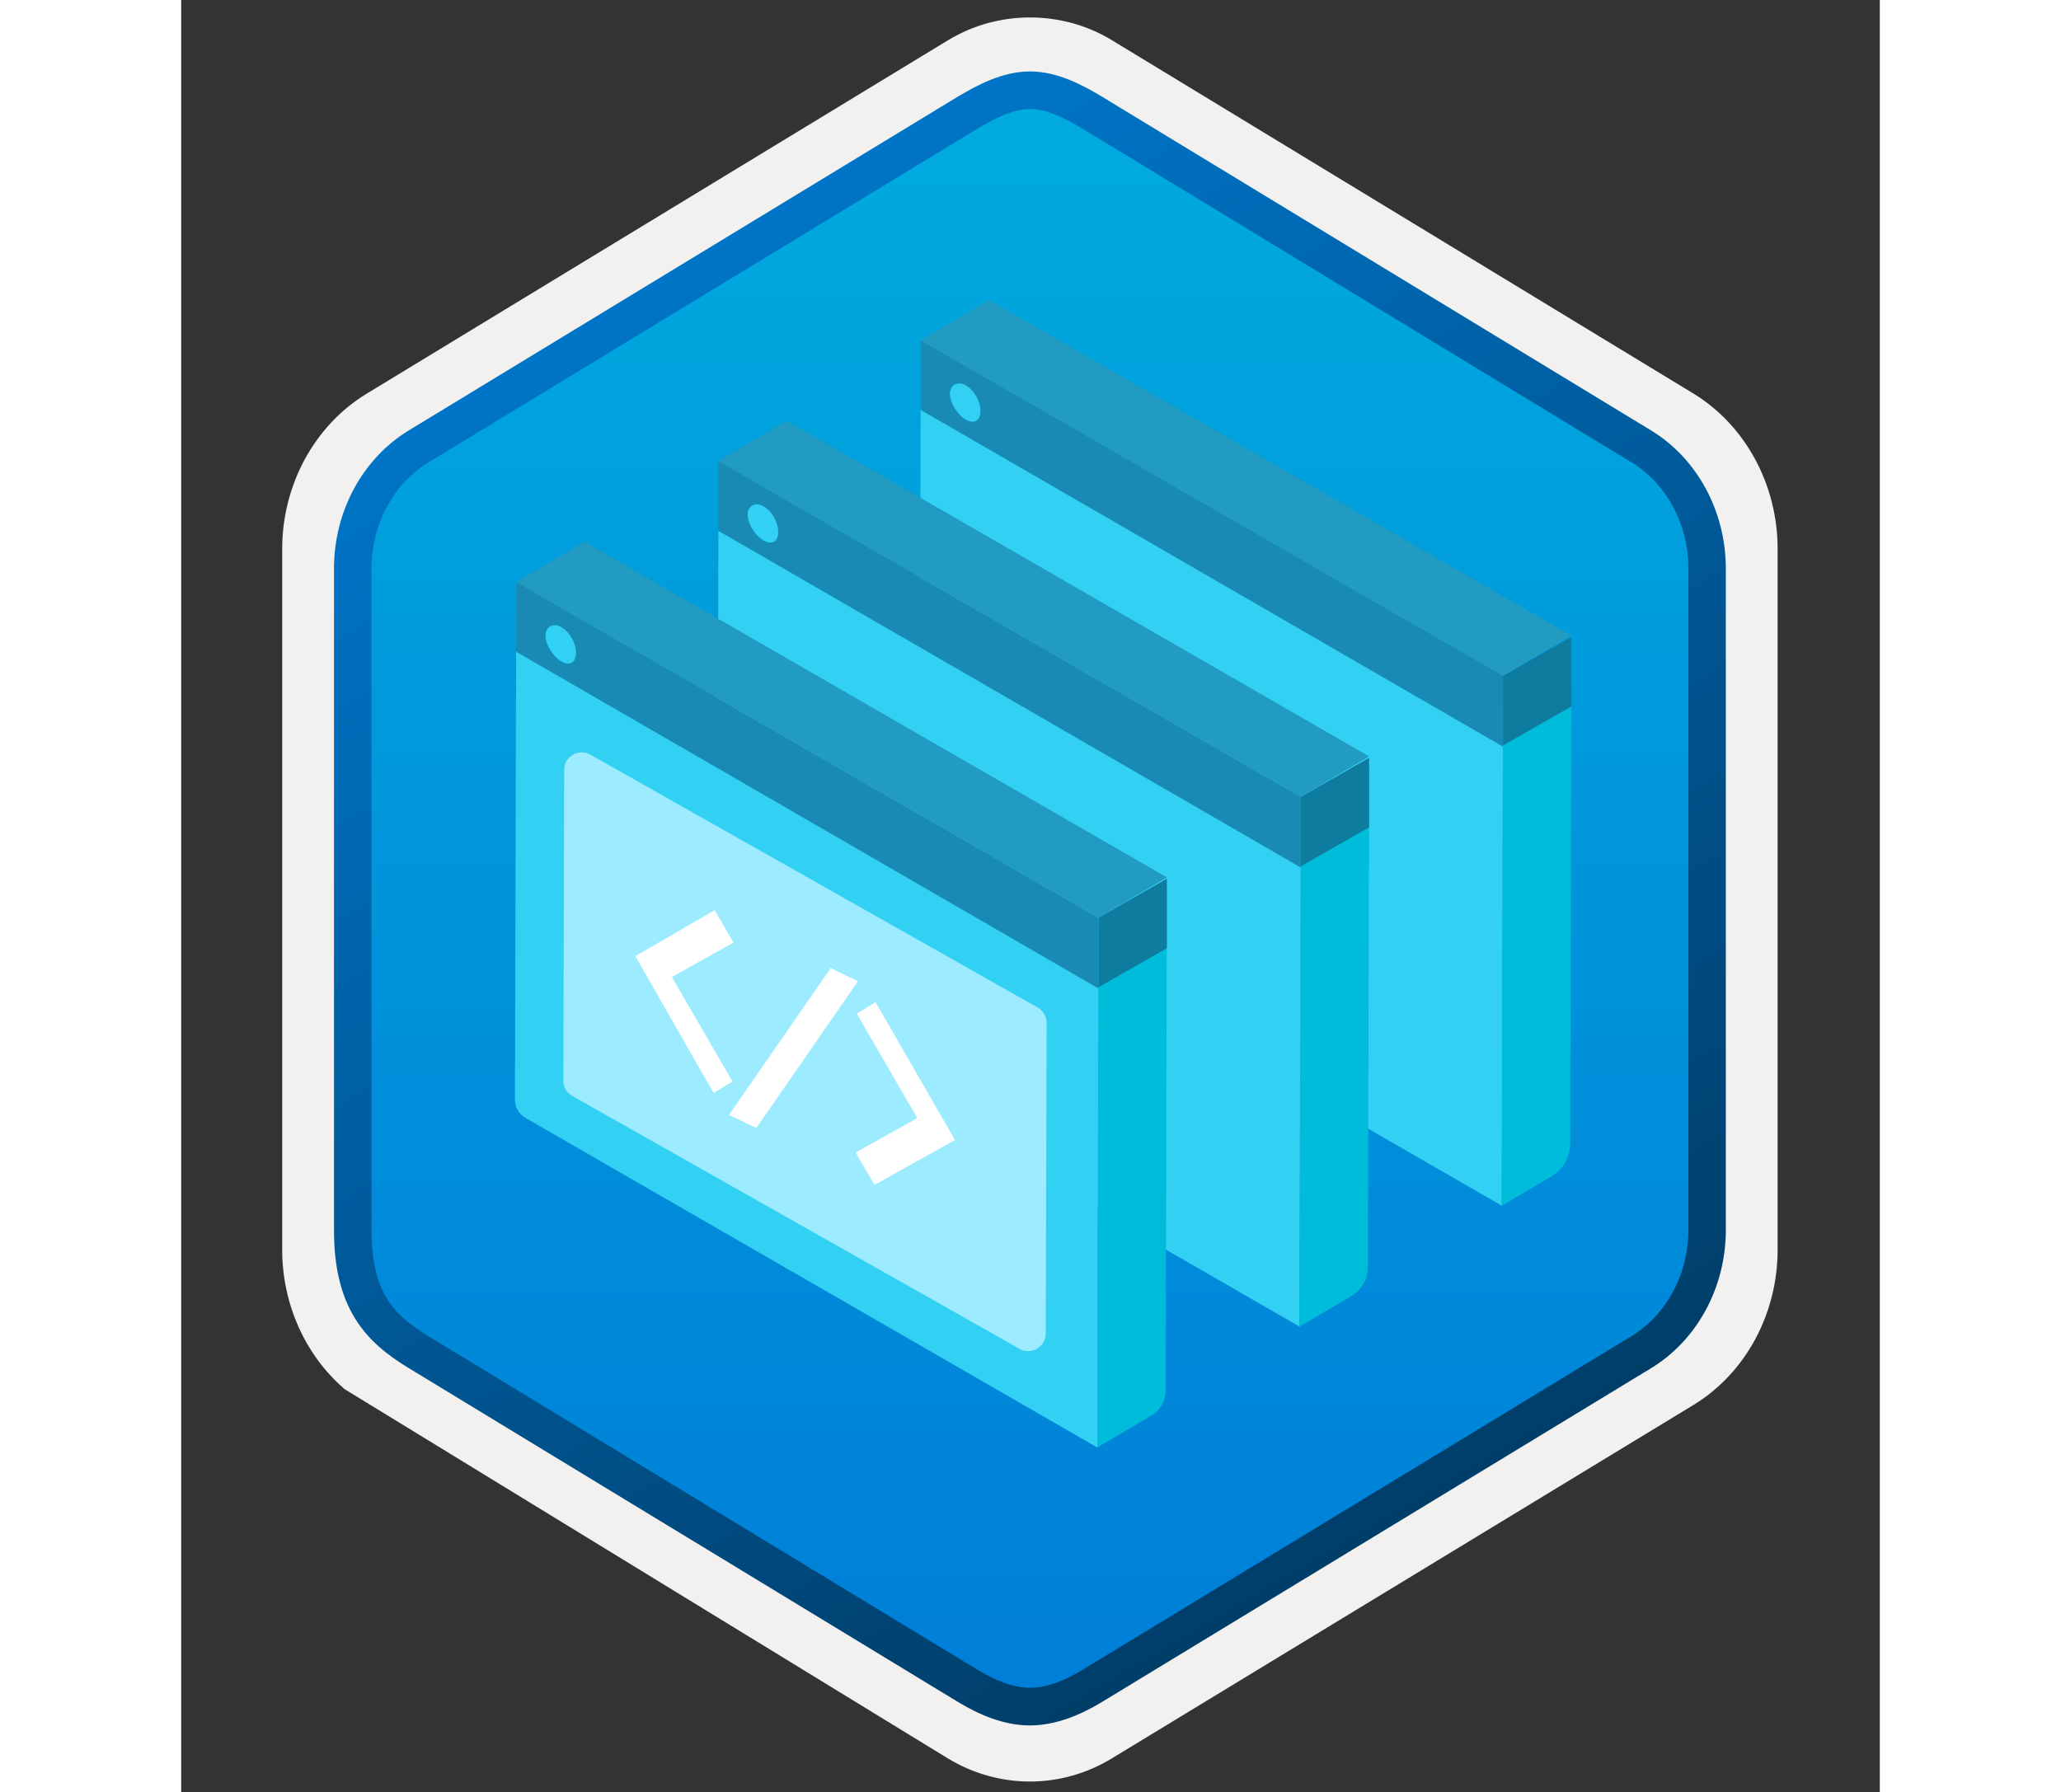 <svg width="330" height="287" viewBox="0 0 181 191" fill="none" xmlns="http://www.w3.org/2000/svg">
<rect x="0" y="0" width="181" height="191" fill="#333333" stroke="none"/>
<path opacity="0.2" d="M78.667 96.63L85.954 92.334L148.008 128.106L140.722 132.402L78.667 96.63Z" fill="#1F1D21"/>
<path opacity="0.2" d="M57.115 109.509L64.401 105.213L126.456 140.985L119.169 145.281L57.115 109.509Z" fill="#1F1D21"/>
<path opacity="0.2" d="M35.563 122.396L42.849 118.101L104.904 153.872L97.617 158.168L35.563 122.396Z" fill="#1F1D21"/>
<path d="M90.442 189.863C93.502 189.863 96.512 189.013 99.172 187.393L161.142 149.733C166.682 146.363 170.112 140.033 170.112 133.193V58.483C170.112 51.663 166.682 45.323 161.142 41.943L99.172 4.283C93.842 1.043 87.022 1.063 81.722 4.283L19.752 41.963C14.212 45.333 10.762 51.663 10.762 58.503V133.203C10.762 138.963 13.212 144.383 17.312 147.953V147.983L81.722 187.413C84.362 189.013 87.382 189.863 90.442 189.863ZM91.092 8.813C93.042 8.813 95.522 10.023 97.232 11.073L157.992 48.263C161.742 50.543 163.862 57.143 163.862 61.893L163.232 133.193C163.232 137.943 160.032 142.213 156.282 144.493L95.882 180.873C92.452 182.963 89.662 182.963 86.222 180.873L25.012 144.403C21.262 142.123 18.242 137.923 18.242 133.193V59.553C18.242 54.813 20.972 49.923 24.742 47.633L85.322 11.073C87.022 10.033 89.142 8.813 91.092 8.813Z" fill="#F2F1F0"/>
<path fill-rule="evenodd" clip-rule="evenodd" d="M98.342 12.394C95.892 10.894 93.172 10.144 90.442 10.144C87.712 10.144 84.992 10.904 82.542 12.394L26.412 46.724C21.392 49.794 18.282 55.544 18.282 61.794V129.894C18.282 136.124 21.382 141.894 26.412 144.964L82.542 179.294C84.992 180.794 87.712 181.544 90.442 181.544C93.172 181.544 95.892 180.804 98.342 179.294L154.472 144.964C159.492 141.894 162.602 136.124 162.602 129.894V61.794C162.602 55.564 159.502 49.814 154.472 46.724L98.342 12.394Z" fill="url(#paint0_linear)"/>
<path fill-rule="evenodd" clip-rule="evenodd" d="M90.442 11.613C92.122 11.613 94.012 12.483 96.072 13.733L154.542 49.273C158.192 51.493 160.602 55.763 160.602 60.593V131.073C160.602 135.893 158.192 140.173 154.542 142.393L96.082 177.933C94.122 179.123 92.202 179.873 90.452 179.873C88.702 179.873 86.782 179.123 84.822 177.933L26.342 142.403C24.332 141.173 22.882 139.973 21.902 138.363C20.922 136.763 20.282 134.543 20.282 131.083V60.603C20.282 55.773 22.692 51.503 26.342 49.283L84.802 13.743C86.892 12.493 88.752 11.613 90.442 11.613ZM98.152 181.363L156.612 145.823C161.532 142.833 164.592 137.213 164.592 131.083V60.603C164.592 54.473 161.532 48.853 156.612 45.863L98.152 10.323C96.042 9.043 93.332 7.613 90.442 7.613C87.542 7.613 84.832 9.053 82.742 10.313H82.732L24.262 45.863C19.342 48.853 16.282 54.473 16.282 60.603V131.083C16.282 135.043 17.022 138.033 18.482 140.443C19.942 142.843 22.002 144.443 24.262 145.813L82.722 181.353C84.942 182.703 87.612 183.883 90.432 183.883C93.252 183.883 95.932 182.713 98.152 181.363Z" fill="url(#paint1_linear)"/>
<path d="M140.721 128.496L78.667 92.724L78.794 43.675L140.848 79.456L140.721 128.496Z" fill="#32D0F3"/>
<path d="M140.848 73.602L148.135 69.306L148.008 121.898C148.008 123.33 147.247 124.645 146.014 125.37L140.712 128.496L140.848 73.602Z" fill="#00BCDB"/>
<path d="M78.794 36.262L140.848 72.034V73.592V79.574L78.794 43.675V37.694V36.262ZM83.479 44.718C84.386 45.234 85.038 44.844 85.038 43.811C85.038 42.769 84.386 41.6 83.479 41.083C82.7 40.567 81.921 40.956 81.921 41.99C81.921 42.896 82.7 44.192 83.479 44.718Z" fill="#198AB4"/>
<path d="M83.606 41.074C84.513 41.591 85.165 42.769 85.165 43.802C85.165 44.836 84.513 45.234 83.606 44.709C82.7 44.192 81.912 42.887 81.912 41.981C81.912 41.074 82.7 40.558 83.606 41.074Z" fill="#32D0F3"/>
<path d="M140.848 72.034L148.135 67.874V75.288L140.848 79.448V72.034Z" fill="#0E7C9E"/>
<path d="M78.794 36.262L86.081 31.966L148.135 67.738L140.848 72.034L78.794 36.262Z" fill="#219BC1"/>
<path d="M119.169 141.383L57.115 105.612L57.242 56.562L119.296 92.334L119.169 141.383Z" fill="#32D0F3"/>
<path d="M119.296 86.48L126.583 82.184L126.456 135.003C126.456 136.29 125.767 137.486 124.653 138.148L119.16 141.383L119.296 86.48Z" fill="#00BCDB"/>
<path d="M57.242 49.14L119.296 84.911V86.47V92.452L57.242 56.562V50.581V49.14ZM61.927 57.596C62.834 58.112 63.486 57.722 63.486 56.689C63.486 55.647 62.834 54.478 61.927 53.961C61.148 53.445 60.368 53.834 60.368 54.867C60.368 55.774 61.148 57.079 61.927 57.596Z" fill="#198AB4"/>
<path d="M62.054 53.961C62.961 54.478 63.613 55.656 63.613 56.689C63.613 57.722 62.961 58.121 62.054 57.595C61.148 57.079 60.359 55.774 60.359 54.867C60.359 53.961 61.148 53.435 62.054 53.961Z" fill="#32D0F3"/>
<path d="M119.296 84.921L126.583 80.761V88.174L119.296 92.334V84.921Z" fill="#0E7C9E"/>
<path d="M57.242 49.14L64.528 44.844L126.583 80.615L119.296 84.911L57.242 49.14Z" fill="#219BC1"/>
<path d="M97.617 154.262L36.678 119.134C35.989 118.735 35.563 117.992 35.563 117.195L35.69 69.441L97.744 105.213L97.617 154.262Z" fill="#32D0F3"/>
<path d="M89.334 143.75L41.671 116.796C41.082 116.461 40.72 115.836 40.72 115.165L40.81 82.049C40.81 80.617 42.36 79.719 43.602 80.426L91.264 107.371C91.853 107.706 92.216 108.331 92.216 109.002L92.125 142.118C92.116 143.55 90.575 144.448 89.334 143.75Z" fill="#9DEBFF"/>
<path d="M97.744 99.368L105.031 95.072L104.904 148.2C104.904 149.296 104.324 150.311 103.372 150.864L97.608 154.263L97.744 99.368Z" fill="#00BCDB"/>
<path d="M35.69 62.028L97.744 97.8V99.359V105.341L35.69 69.442V63.46V62.028ZM40.375 70.484C41.282 71.001 41.934 70.611 41.934 69.578C41.934 68.536 41.282 67.366 40.375 66.85C39.596 66.333 38.816 66.723 38.816 67.756C38.816 68.662 39.596 69.968 40.375 70.484Z" fill="#198AB4"/>
<path d="M40.511 66.841C41.417 67.358 42.07 68.536 42.07 69.569C42.07 70.611 41.417 71.001 40.511 70.475C39.605 69.959 38.816 68.653 38.816 67.747C38.816 66.841 39.596 66.324 40.511 66.841Z" fill="#32D0F3"/>
<path d="M97.744 97.801L105.031 93.641V101.054L97.744 105.214V97.801V97.801Z" fill="#0E7C9E"/>
<path d="M35.69 62.028L42.976 57.732L105.031 93.504L97.744 97.8L35.69 62.028Z" fill="#219BC1"/>
<path d="M56.847 97.003L58.854 100.451L52.288 104.124L58.741 115.258L56.735 116.482L48.389 101.901L56.847 97.003Z" fill="white"/>
<path d="M73.99 106.799L82.449 121.493L73.878 126.278L71.871 122.83L78.437 119.157L71.984 108.023L73.99 106.799Z" fill="white"/>
<path d="M72.115 104.576L61.285 120.217L58.376 118.818L69.205 103.178L72.115 104.576Z" fill="white"/>
<defs>
<linearGradient id="paint0_linear" x1="90.442" y1="10.144" x2="90.442" y2="181.544" gradientUnits="userSpaceOnUse">
<stop stop-color="#00ABDE"/>
<stop offset="1" stop-color="#007ED8"/>
</linearGradient>
<linearGradient id="paint1_linear" x1="36.562" y1="4.934" x2="203.239" y2="287.265" gradientUnits="userSpaceOnUse">
<stop stop-color="#007ED8"/>
<stop offset="0.707" stop-color="#002D4C"/>
</linearGradient>
</defs>
</svg>
